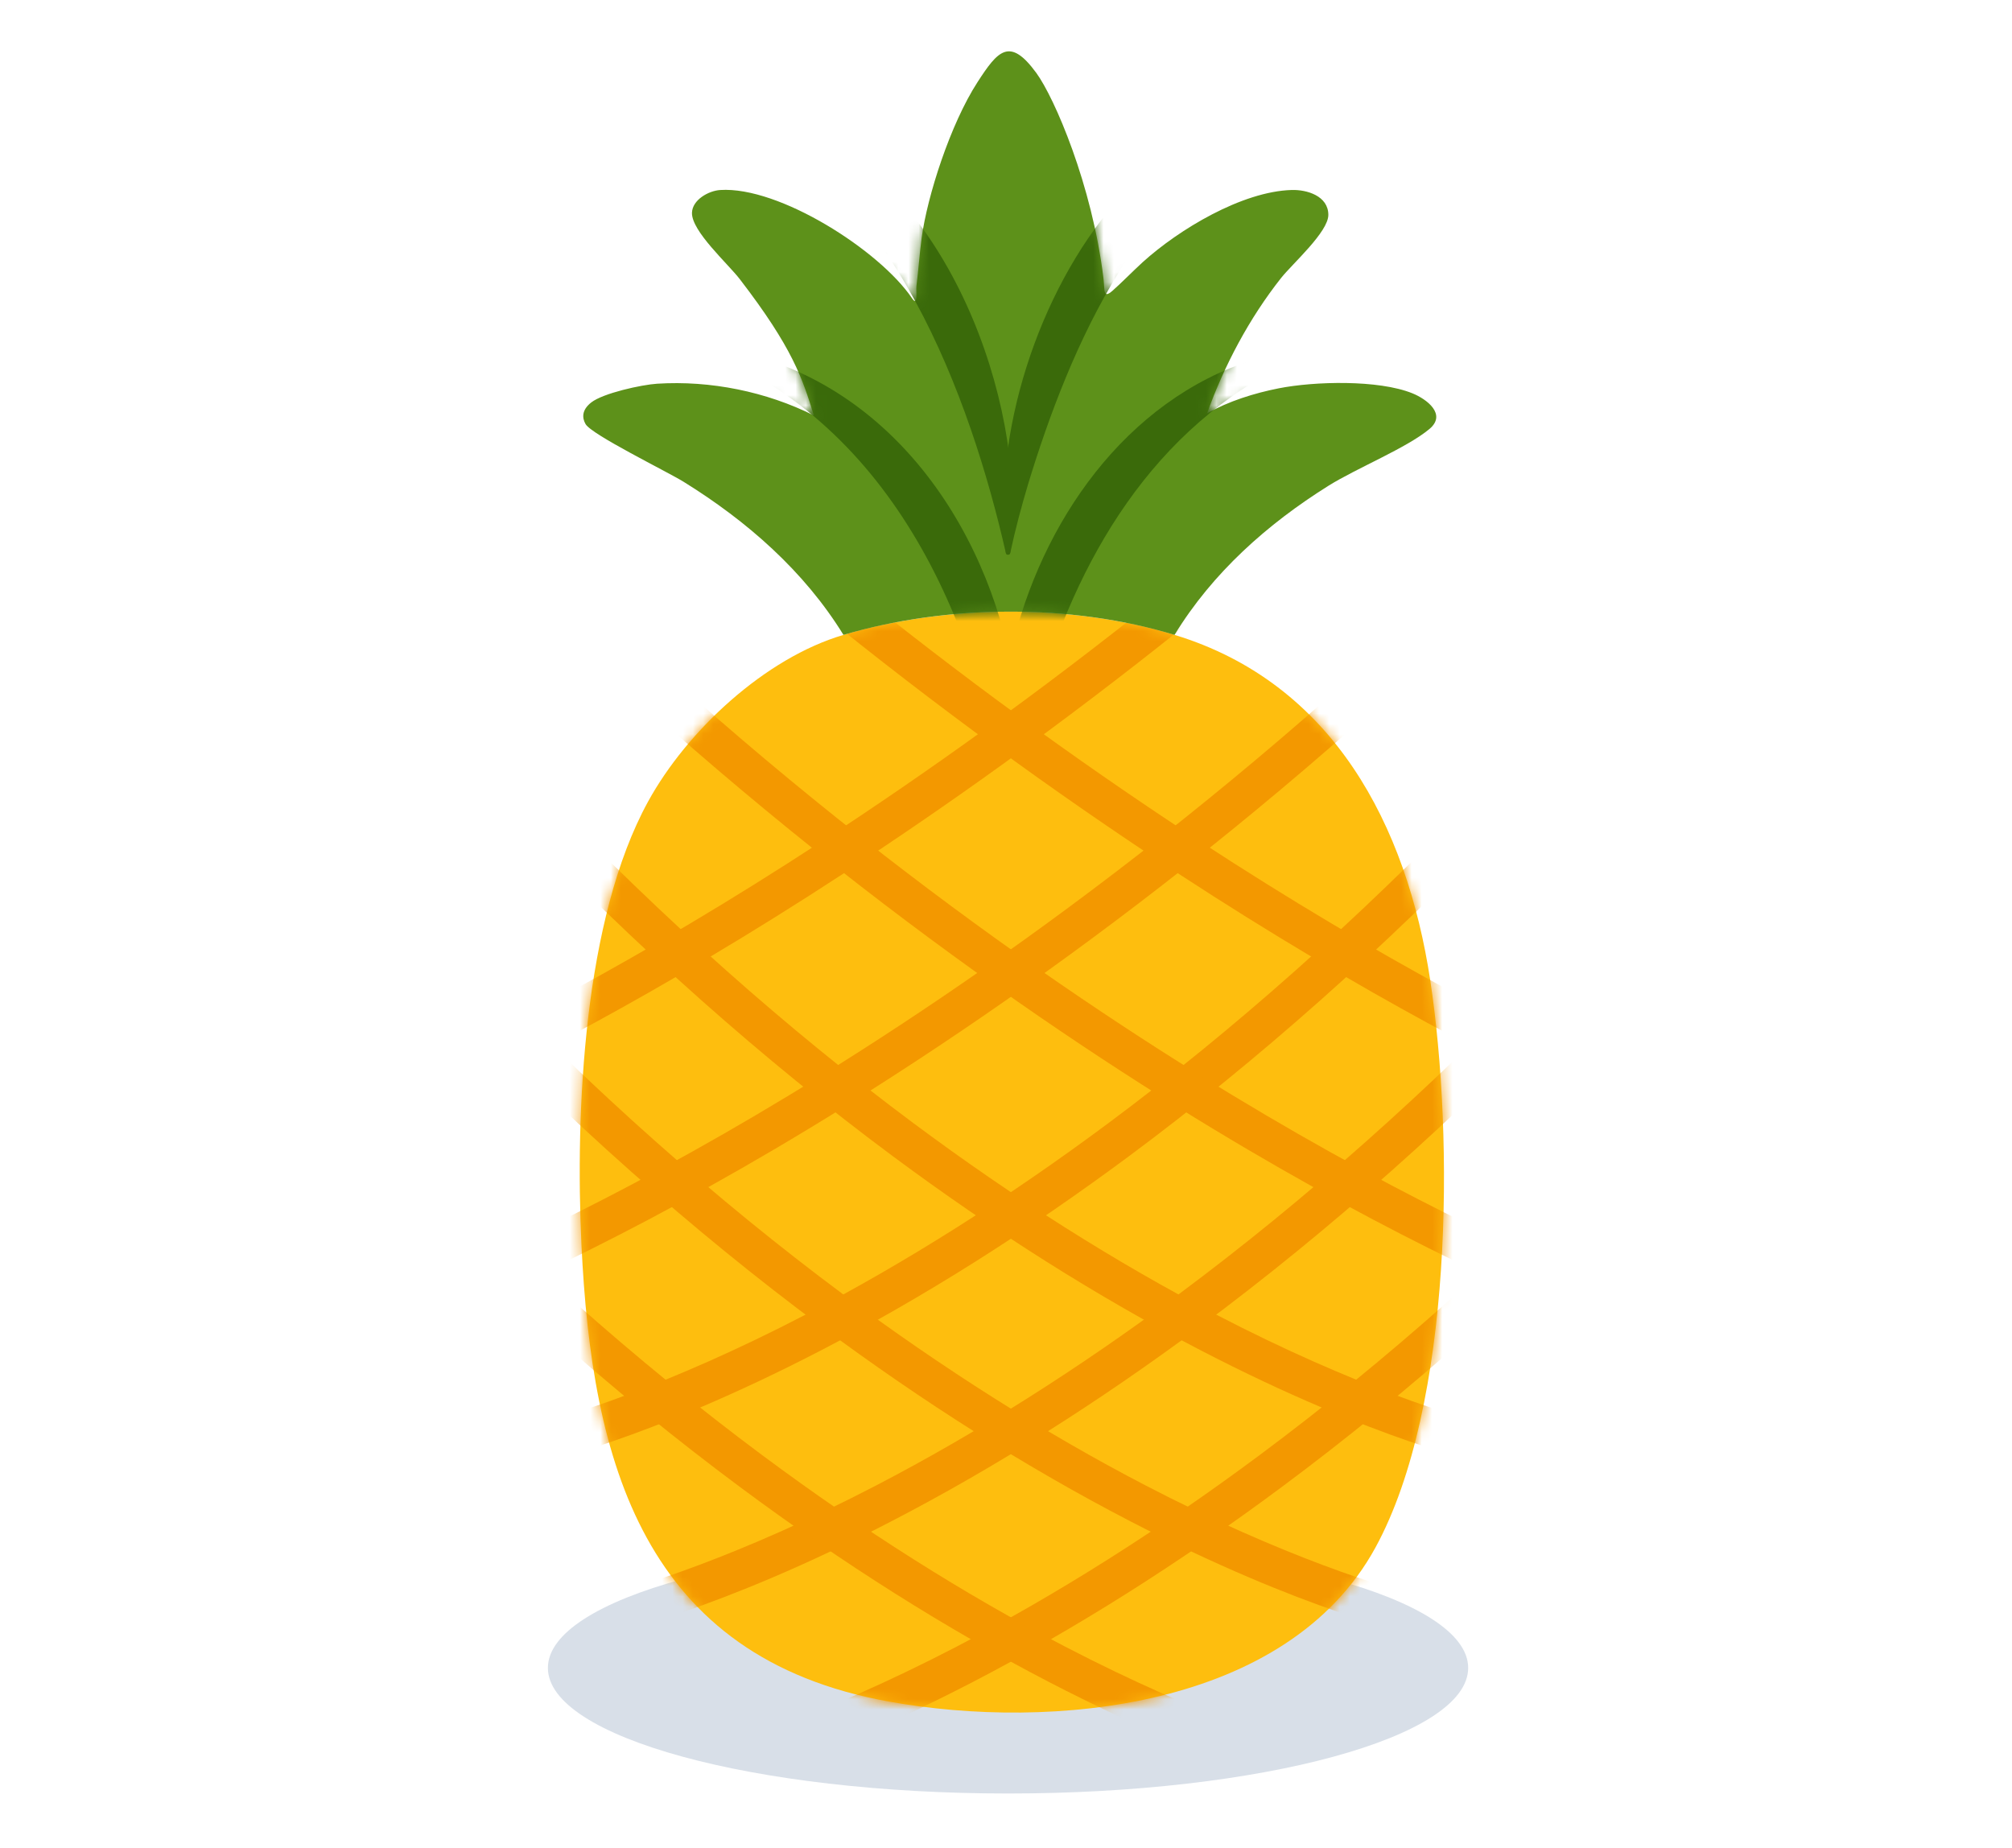 <svg width="196" height="180" viewBox="0 0 196 180" fill="none" xmlns="http://www.w3.org/2000/svg">
<g clip-path="url(#clip0_690_6210)">
<path d="M98.198 174.698C122.954 174.698 143.023 169.221 143.023 162.465C143.023 155.708 122.954 150.231 98.198 150.231C73.442 150.231 53.374 155.708 53.374 162.465C53.374 169.221 73.442 174.698 98.198 174.698Z" fill="#D8DFE8"/>
<path d="M114.423 61.843C129.845 66.532 137.043 80.389 139.33 95.499C141.656 110.88 141.562 136.842 134.005 150.713C125.432 166.448 102.419 168.601 86.579 165.742C62.66 161.426 57.647 142.418 56.643 121.242C56.027 108.251 56.864 89.511 63.13 78.081C66.924 71.163 74.542 64.089 82.169 61.842C92.248 58.873 104.33 58.772 114.423 61.842V61.843Z" fill="#FEBE0E"/>
<mask id="mask0_690_6210" style="mask-type:luminance" maskUnits="userSpaceOnUse" x="56" y="59" width="85" height="108">
<path d="M114.423 61.843C129.845 66.532 137.043 80.389 139.33 95.499C141.656 110.88 141.562 136.842 134.005 150.713C125.432 166.448 102.419 168.601 86.579 165.742C62.66 161.426 57.647 142.418 56.643 121.242C56.027 108.251 56.864 89.511 63.13 78.081C66.924 71.163 74.542 64.089 82.169 61.842C92.248 58.873 104.33 58.772 114.423 61.842V61.843Z" fill="white"/>
</mask>
<g mask="url(#mask0_690_6210)">
<path d="M43.279 106.963L41.79 103.487C41.901 103.439 53.18 98.548 70.447 88.018C86.376 78.303 110.805 61.664 136.732 37.56L139.299 40.334C113.112 64.682 88.425 81.487 72.329 91.299C54.855 101.949 43.743 106.764 43.281 106.963H43.279Z" fill="#F39800"/>
<path d="M43.192 128.176L41.875 124.63C42.011 124.579 53.272 120.327 70.502 110.441C86.417 101.312 110.824 85.376 136.729 61.293L139.297 64.066C113.093 88.429 88.39 104.547 72.282 113.779C54.788 123.805 43.657 128.001 43.192 128.174V128.176Z" fill="#F39800"/>
<path d="M51.836 142.683L51.089 138.975L51.462 140.83L51.087 138.976C54.715 138.237 65.099 135.007 78.424 128.08C88.207 122.993 98.143 116.714 107.955 109.414C120.224 100.286 132.33 89.529 143.941 77.441L146.661 80.065C134.868 92.344 122.562 103.27 110.086 112.542C100.089 119.969 89.96 126.36 79.98 131.534C62.905 140.386 52.279 142.597 51.836 142.687V142.683Z" fill="#F39800"/>
<path d="M58.759 159.297L58.012 155.589L58.385 157.444L58.01 155.591C61.638 154.851 72.022 151.621 85.347 144.694C95.13 139.607 105.066 133.328 114.878 126.028C127.147 116.901 139.253 106.143 150.863 94.056L153.584 96.679C141.791 108.958 129.484 119.884 117.008 129.156C107.012 136.583 96.883 142.974 86.903 148.148C69.828 157 59.201 159.211 58.759 159.301V159.297Z" fill="#F39800"/>
<path d="M66.594 174.999L65.847 171.291L66.22 173.146L65.845 171.293C69.473 170.553 79.857 167.323 93.182 160.396C102.965 155.309 112.901 149.03 122.713 141.73C134.982 132.603 147.088 121.845 158.698 109.758L161.419 112.382C149.626 124.66 137.319 135.586 124.843 144.858C114.847 152.286 104.718 158.676 94.738 163.851C77.663 172.702 67.036 174.913 66.594 175.003V174.999Z" fill="#F39800"/>
<path d="M153.668 106.963C153.204 106.764 142.092 101.949 124.62 91.299C108.523 81.487 83.839 64.682 57.649 40.334L60.217 37.56C86.142 61.664 110.573 78.303 126.502 88.018C143.769 98.548 155.046 103.439 155.159 103.487L153.67 106.963H153.668Z" fill="#F39800"/>
<path d="M153.754 128.175C153.289 128.002 142.156 123.806 124.664 113.78C108.556 104.548 83.853 88.428 57.649 64.067L60.217 61.294C86.122 85.377 110.529 101.313 126.444 110.442C143.694 120.337 154.96 124.589 155.073 124.631L153.754 128.177V128.175Z" fill="#F39800"/>
<path d="M145.111 142.682C144.667 142.592 134.042 140.383 116.967 131.529C106.985 126.355 96.856 119.964 86.862 112.537C74.386 103.265 62.079 92.337 50.286 80.06L53.007 77.436C64.617 89.525 76.725 100.282 88.992 109.409C98.802 116.709 108.738 122.99 118.523 128.075C131.85 135.002 142.232 138.232 145.86 138.971L145.111 142.68V142.682Z" fill="#F39800"/>
<path d="M138.187 159.298C137.742 159.208 127.117 156.999 110.042 148.146C100.06 142.971 89.931 136.581 79.937 129.153C67.461 119.881 55.154 108.954 43.361 96.677L46.082 94.053C57.692 106.142 69.8 116.898 82.067 126.025C91.877 133.325 101.813 139.606 111.598 144.691C124.925 151.618 135.308 154.848 138.935 155.588L138.187 159.296V159.298Z" fill="#F39800"/>
<path d="M130.352 175C129.907 174.911 119.282 172.701 102.207 163.848C92.225 158.673 82.096 152.283 72.102 144.855C59.626 135.583 47.319 124.656 35.526 112.379L38.247 109.755C49.857 121.844 61.965 132.6 74.232 141.727C84.042 149.027 93.978 155.308 103.763 160.393C117.09 167.32 127.473 170.55 131.101 171.29L130.352 174.998V175Z" fill="#F39800"/>
</g>
<path d="M82.166 61.843C78.345 55.631 72.753 50.743 66.6 46.933C64.969 45.923 57.628 42.341 57.041 41.305C56.706 40.716 56.653 39.949 57.586 39.209C58.741 38.295 62.517 37.471 64.014 37.376C69.222 37.047 74.635 38.145 79.286 40.467C78.156 36.845 77.245 33.923 72.072 27.197C70.906 25.68 67.356 22.515 67.409 20.723C67.447 19.466 69.022 18.581 70.16 18.508C75.9 18.135 85.683 24.383 88.843 29.048C89.462 29.961 89.213 28.336 89.275 27.858C89.475 26.306 89.573 24.748 89.781 23.193C90.324 19.123 92.573 12.104 95.216 8.015C97.201 4.945 98.35 3.552 100.945 7.093C102.722 9.515 106.397 18.04 107.494 27.109C107.634 28.271 107.434 29.138 108.365 28.329C109.139 27.657 110.479 26.297 111.317 25.537C114.854 22.338 121.001 18.643 125.834 18.506C127.297 18.464 129.387 19.068 129.401 20.918C129.416 22.592 125.894 25.692 124.791 27.087C121.703 30.995 119.263 35.589 117.585 40.27C119.664 39.08 122.206 38.293 124.555 37.827C128.04 37.137 134.281 36.971 137.59 38.311C139.017 38.888 140.946 40.367 139.252 41.784C137.032 43.639 132.169 45.593 129.41 47.318C123.461 51.041 118.106 55.801 114.42 61.841C104.325 58.772 92.243 58.872 82.166 61.841V61.843Z" fill="#5D911A"/>
<mask id="mask1_690_6210" style="mask-type:luminance" maskUnits="userSpaceOnUse" x="56" y="5" width="84" height="57">
<path d="M82.166 61.843C78.345 55.631 72.753 50.743 66.6 46.933C64.969 45.923 57.628 42.341 57.041 41.305C56.706 40.716 56.653 39.949 57.586 39.209C58.741 38.295 62.517 37.471 64.014 37.376C69.222 37.047 74.635 38.145 79.286 40.467C78.156 36.845 77.245 33.923 72.072 27.197C70.906 25.68 67.356 22.515 67.409 20.723C67.447 19.466 69.022 18.581 70.16 18.508C75.9 18.135 85.683 24.383 88.843 29.048C89.462 29.961 89.213 28.336 89.275 27.858C89.475 26.306 89.573 24.748 89.781 23.193C90.324 19.123 92.573 12.104 95.216 8.015C97.201 4.945 98.35 3.552 100.945 7.093C102.722 9.515 106.397 18.04 107.494 27.109C107.634 28.271 107.434 29.138 108.365 28.329C109.139 27.657 110.479 26.297 111.317 25.537C114.854 22.338 121.001 18.643 125.834 18.506C127.297 18.464 129.387 19.068 129.401 20.918C129.416 22.592 125.894 25.692 124.791 27.087C121.703 30.995 119.263 35.589 117.585 40.27C119.664 39.08 122.206 38.293 124.555 37.827C128.04 37.137 134.281 36.971 137.59 38.311C139.017 38.888 140.946 40.367 139.252 41.784C137.032 43.639 132.169 45.593 129.41 47.318C123.461 51.041 118.106 55.801 114.42 61.841C104.325 58.772 92.243 58.872 82.166 61.841V61.843Z" fill="white"/>
</mask>
<g mask="url(#mask1_690_6210)">
<path d="M98.163 80.654C96.983 75.737 97.225 70.623 98.056 65.67C100.237 53.252 107.852 40.767 119.881 35.842C121.647 35.125 123.502 34.586 125.384 34.289C125.998 34.19 126.654 34.123 127.274 34.086L127.436 34.493C125.246 35.422 123.127 36.522 121.15 37.838C109.014 45.737 102.54 59.796 99.692 73.608C99.211 75.944 98.812 78.312 98.601 80.68L98.163 80.654Z" fill="#3A6A0A"/>
<path d="M98.164 80.678C96.147 62.193 87.483 41.99 69.329 34.493L69.491 34.086C70.111 34.121 70.767 34.186 71.383 34.285C73.267 34.581 75.122 35.117 76.889 35.833C91.315 41.824 99.245 58.112 99.392 73.157C99.381 75.681 99.23 78.188 98.602 80.654L98.164 80.68V80.678Z" fill="#3A6A0A"/>
<path d="M97.984 53.863C94.588 38.897 86.816 17.514 71.226 11.848C70.147 11.47 69.04 11.171 67.913 10.952C67.797 10.93 67.722 10.817 67.744 10.702C67.762 10.61 67.833 10.545 67.919 10.532L67.986 10.521C70.426 10.13 72.992 10.399 75.432 11.131C90.524 15.907 98.799 35.323 98.678 50.133C98.665 51.367 98.602 52.607 98.4 53.854C98.381 53.971 98.272 54.051 98.155 54.031C98.064 54.017 97.997 53.947 97.979 53.863H97.984Z" fill="#3A6A0A"/>
<path d="M97.984 53.787C96.652 42.297 101.131 28.472 108.686 19.697C112.793 14.917 118.463 10.986 124.864 10.405C126.142 10.295 127.415 10.319 128.66 10.531C128.776 10.549 128.855 10.661 128.835 10.777C128.82 10.869 128.749 10.936 128.665 10.953C127.539 11.172 126.429 11.473 125.349 11.851C111.404 16.993 104.205 33.845 100.156 47.147C99.497 49.363 98.892 51.607 98.414 53.866C98.391 53.981 98.276 54.056 98.161 54.03C98.072 54.012 98.008 53.939 97.993 53.853L97.982 53.785L97.984 53.787Z" fill="#3A6A0A"/>
</g>
</g>
<defs>
<clipPath id="clip0_690_6210">
<rect width="126.154" height="170" fill="white" transform="translate(35.524 5)"/>
</clipPath>
</defs>
</svg>
